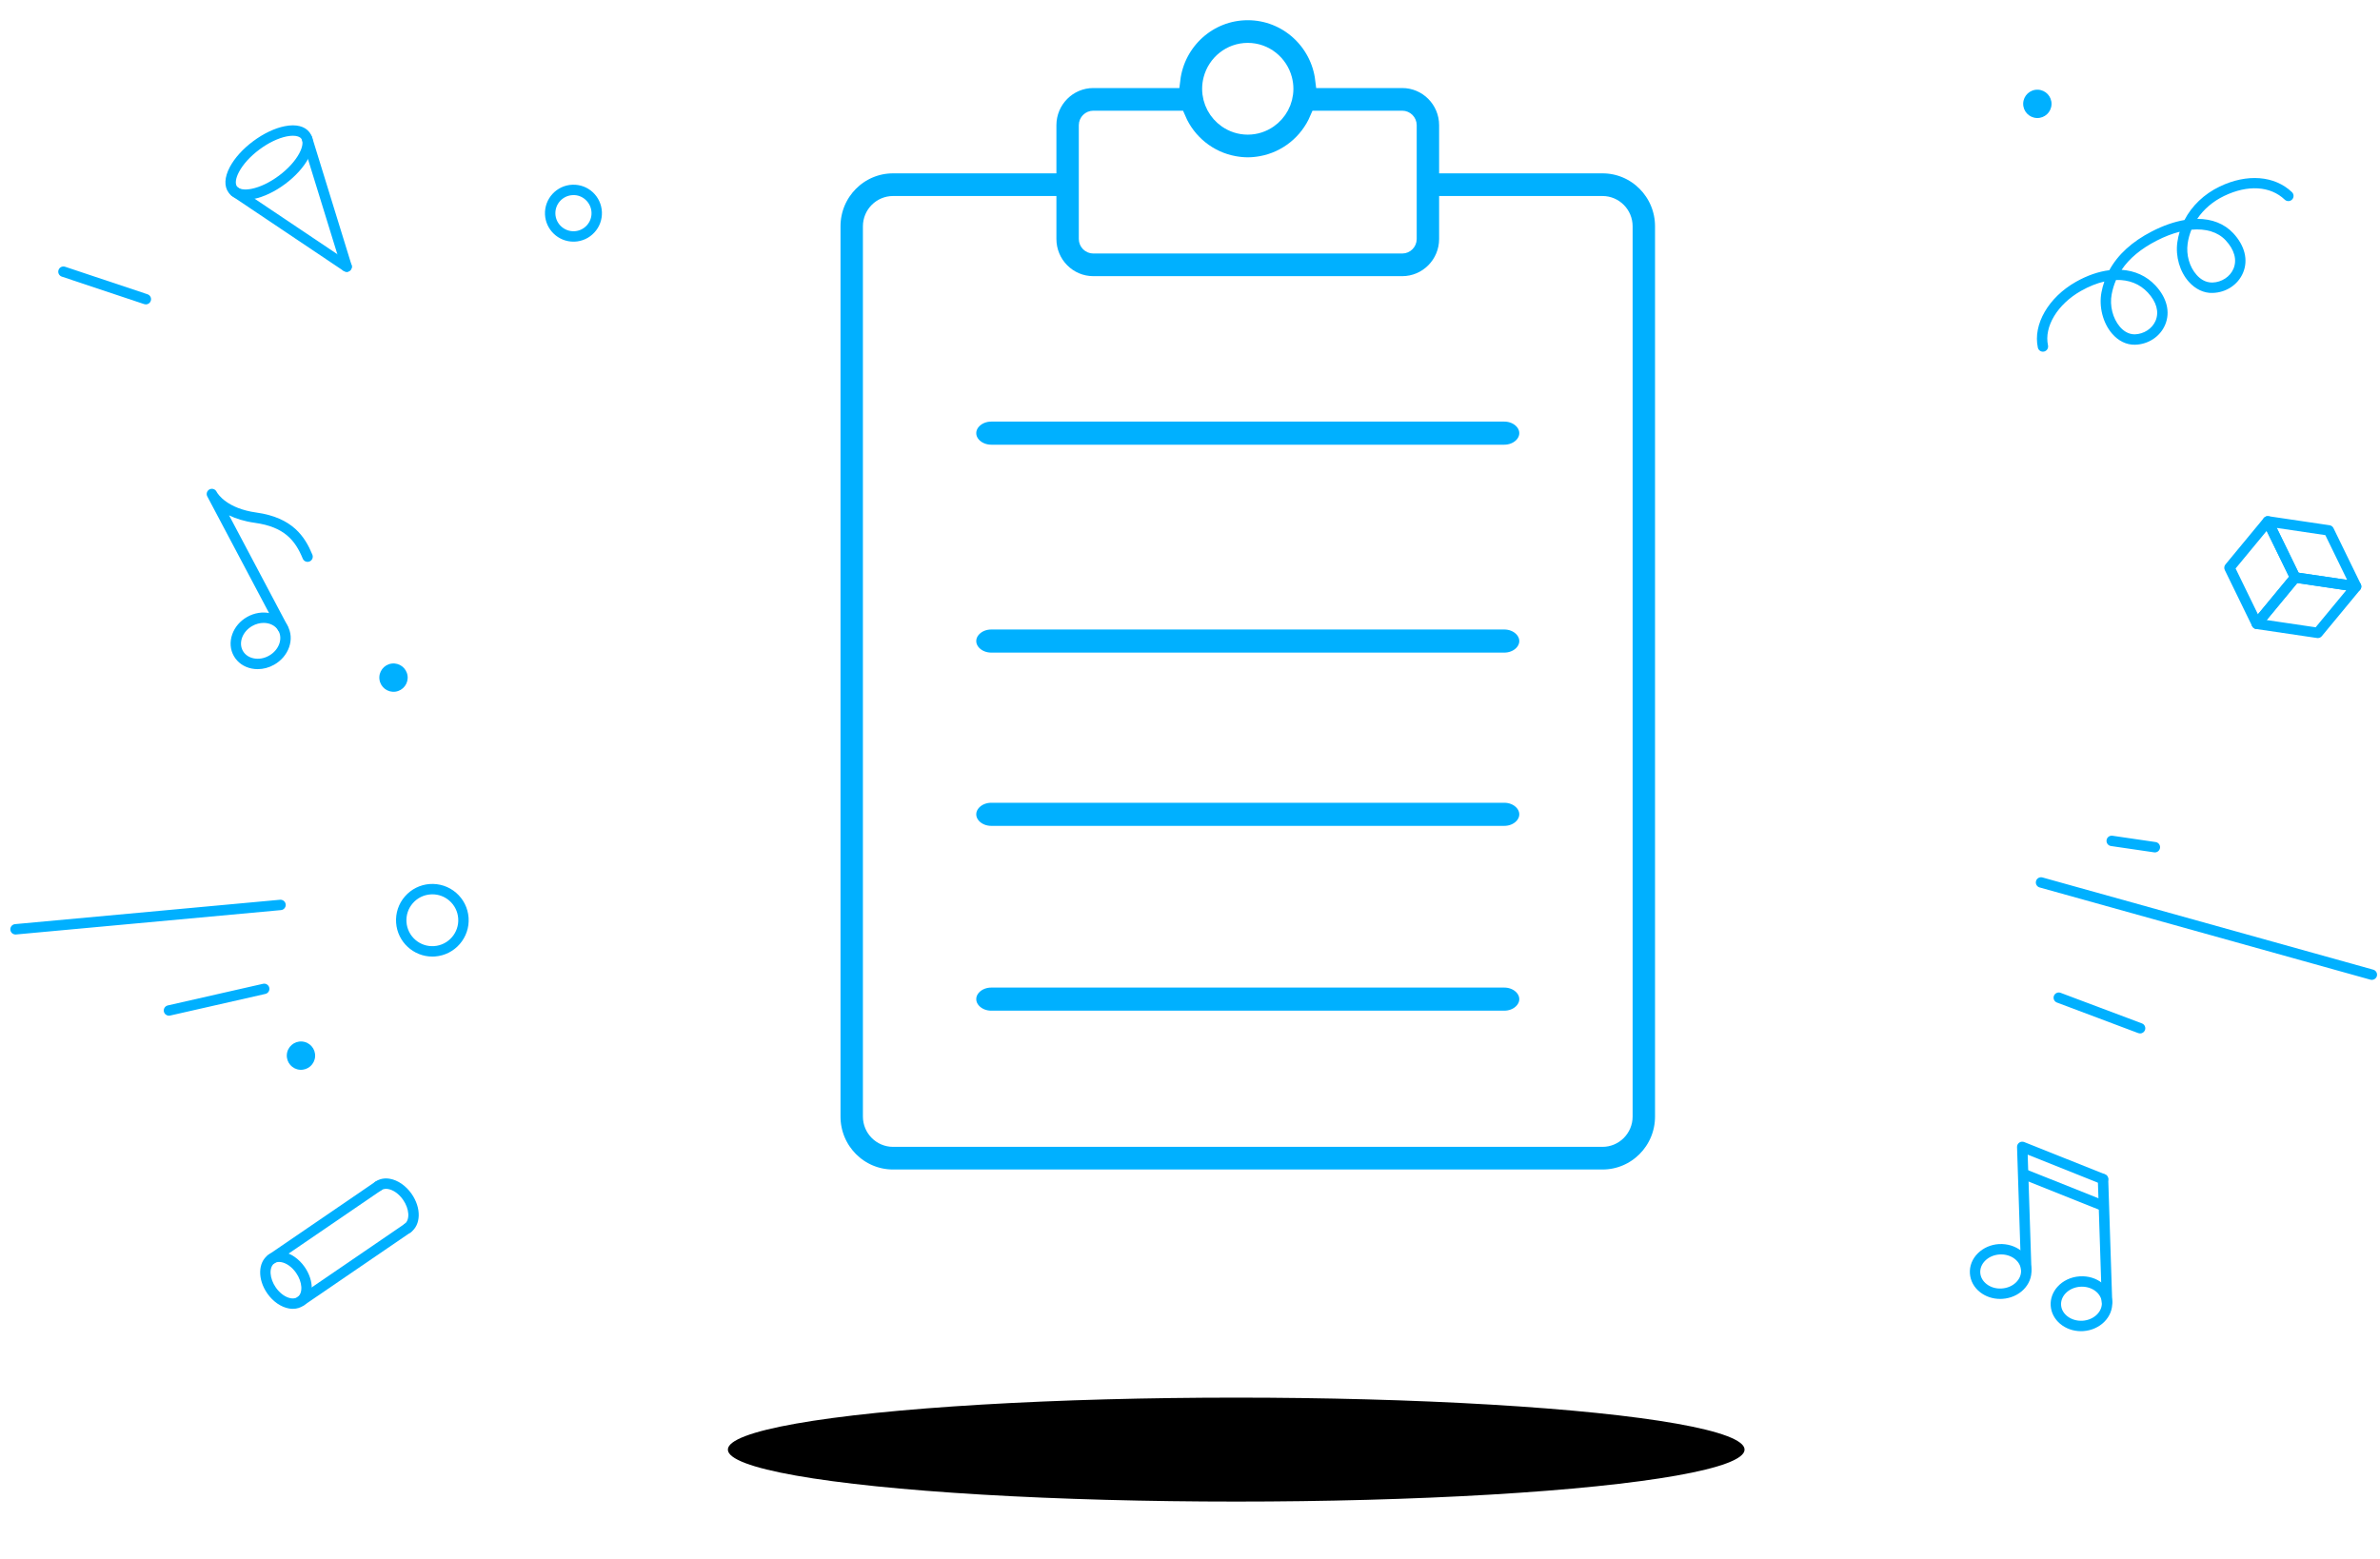 <?xml version="1.0" encoding="UTF-8"?>
<svg width="206px" height="135px" viewBox="0 0 206 135" version="1.1" xmlns="http://www.w3.org/2000/svg" xmlns:xlink="http://www.w3.org/1999/xlink">
    <!-- Generator: Sketch 49.3 (51167) - http://www.bohemiancoding.com/sketch -->
    <title>illu_congrats</title>
    <desc>Created with Sketch.</desc>
    <defs>
        <ellipse id="path-1" cx="44" cy="122.5" rx="44" ry="4.5"></ellipse>
        <filter x="-9.7%" y="-72.2%" width="119.3%" height="288.9%" filterUnits="objectBoundingBox" id="filter-2">
            <feOffset dx="0" dy="2" in="SourceAlpha" result="shadowOffsetOuter1"></feOffset>
            <feGaussianBlur stdDeviation="2.5" in="shadowOffsetOuter1" result="shadowBlurOuter1"></feGaussianBlur>
            <feColorMatrix values="0 0 0 0 0   0 0 0 0 0.69   0 0 0 0 1  0 0 0 0.132 0" type="matrix" in="shadowBlurOuter1"></feColorMatrix>
        </filter>
    </defs>
    <g id="Design---Propositions-DA" stroke="none" stroke-width="1" fill="none" fill-rule="evenodd">
        <g id="07-Capdel_Website_Fiche_Evènement_réservation_Popin-1" transform="translate(-533, -236)">
            <g id="popin" transform="translate(369, 182)">
                <g id="illu_congrats" transform="translate(164, 55)">
                    <g id="Group" transform="translate(63, 0)">
                        <path d="M77.561,95.668 C77.561,96.699 76.727,97.539 75.703,97.539 L14.297,97.539 C13.273,97.539 12.439,96.699 12.439,95.668 L12.439,18.59 C12.439,17.559 13.273,16.72 14.297,16.72 L27.687,16.72 L27.687,19.688 C27.687,21.881 29.454,23.659 31.633,23.659 L58.368,23.659 C60.546,23.659 62.312,21.881 62.312,19.688 L62.312,16.72 L75.703,16.72 C76.727,16.72 77.561,17.559 77.561,18.59 L77.561,95.668 Z M31.126,9.842 C31.126,9.562 31.354,9.333 31.633,9.333 L38.904,9.333 C39.774,11.357 41.608,12.858 43.823,13.258 C44.206,13.327 44.598,13.369 45,13.369 C45.402,13.369 45.794,13.327 46.177,13.258 C48.392,12.858 50.226,11.357 51.096,9.333 L58.368,9.333 C58.646,9.333 58.873,9.562 58.873,9.842 L58.873,19.688 C58.873,19.969 58.646,20.198 58.368,20.198 L31.633,20.198 C31.354,20.198 31.126,19.969 31.126,19.688 L31.126,9.842 Z M45,3.462 C46.485,3.462 47.734,4.488 48.094,5.872 C48.161,6.131 48.2,6.403 48.2,6.685 C48.2,7.781 47.653,8.752 46.817,9.333 C46.301,9.694 45.675,9.907 45,9.907 C44.325,9.907 43.699,9.694 43.182,9.333 C42.348,8.752 41.8,7.781 41.8,6.685 C41.8,6.403 41.839,6.131 41.906,5.872 C42.266,4.488 43.515,3.462 45,3.462 Z M75.703,13.258 L62.312,13.258 L62.312,9.842 C62.312,7.649 60.546,5.872 58.368,5.872 L51.586,5.872 C51.187,2.564 48.393,0 45,0 C41.607,0 38.814,2.564 38.414,5.872 L31.633,5.872 C29.454,5.872 27.687,7.649 27.687,9.842 L27.687,13.258 L14.297,13.258 C11.371,13.258 9,15.645 9,18.59 L9,95.668 C9,98.613 11.371,101 14.297,101 L75.703,101 C78.629,101 81,98.613 81,95.668 L81,18.59 C81,15.645 78.629,13.258 75.703,13.258 Z" id="Fill-4" stroke="#FFFFFF" stroke-width="1.5" fill="#00B0FF"></path>
                        <g id="Oval-3" fill="black" fill-opacity="1">
                            <use filter="url(#filter-2)" xlink:href="#path-1"></use>
                        </g>
                        <path d="M70,36.501 C70,37.881 68.748,39 67.204,39 L22.797,39 C21.252,39 20,37.881 20,36.501 C20,35.12 21.252,34 22.797,34 L67.204,34 C68.748,34 70,35.12 70,36.501" id="Fill-5" stroke="#FFFFFF" stroke-width="3" fill="#00B0FF"></path>
                        <path d="M70,54.5 C70,55.881 68.748,57 67.204,57 L22.797,57 C21.252,57 20,55.881 20,54.5 C20,53.12 21.252,52 22.797,52 L67.204,52 C68.748,52 70,53.12 70,54.5" id="Fill-7" stroke="#FFFFFF" stroke-width="3" fill="#00B0FF"></path>
                        <path d="M70,69.501 C70,70.881 68.748,72 67.204,72 L22.797,72 C21.252,72 20,70.881 20,69.501 C20,68.12 21.252,67 22.797,67 L67.204,67 C68.748,67 70,68.12 70,69.501" id="Fill-9" stroke="#FFFFFF" stroke-width="3" fill="#00B0FF"></path>
                        <path d="M70,85.499 C70,86.881 68.748,88 67.204,88 L22.797,88 C21.252,88 20,86.881 20,85.499 C20,84.12 21.252,83 22.797,83 L67.204,83 C68.748,83 70,84.12 70,85.499" id="Fill-11" stroke="#FFFFFF" stroke-width="3" fill="#00B0FF"></path>
                    </g>
                    <g id="motifs" transform="translate(0, 6)">
                        <path d="M24.622,8.858 C23.923,9.378 23.201,9.755 22.53,9.975 C22.294,10.052 22.07,10.096 21.85,10.134 L29.354,15.216 L26.646,6.589 L26.622,6.648 C26.214,7.417 25.503,8.203 24.622,8.858" id="Fill-16" fill="#FFFFFF"></path>
                        <path d="M24.804,4.718 C24.641,4.75 24.472,4.795 24.302,4.851 C23.684,5.053 23.024,5.405 22.398,5.871 C21.601,6.464 20.964,7.165 20.604,7.842 C20.303,8.41 20.244,8.888 20.427,9.171 L20.802,9.424 C21.48,9.643 22.816,9.309 24.195,8.284 C24.993,7.691 25.631,6.99 25.99,6.312 C26.182,5.949 26.266,5.63 26.262,5.366 L26.125,4.928 C25.907,4.672 25.432,4.593 24.804,4.718" id="Fill-17" fill="#FFFFFF"></path>
                        <path d="M25.349,4.752 C25.19,4.752 25.013,4.771 24.821,4.808 C24.082,4.955 23.241,5.359 22.454,5.944 C21.667,6.53 21.039,7.22 20.686,7.886 C20.396,8.431 20.332,8.903 20.515,9.148 C20.697,9.393 21.167,9.467 21.773,9.347 C22.512,9.2 23.353,8.796 24.14,8.211 C24.927,7.625 25.555,6.935 25.908,6.269 C26.198,5.724 26.262,5.252 26.08,5.007 C25.955,4.839 25.695,4.752 25.349,4.752 Z M21.242,10.303 C20.598,10.304 20.096,10.092 19.793,9.685 C19.386,9.139 19.421,8.35 19.891,7.464 C20.305,6.683 21.024,5.886 21.917,5.223 C22.809,4.559 23.778,4.098 24.646,3.926 C25.63,3.73 26.395,3.924 26.801,4.47 C27.208,5.016 27.173,5.805 26.704,6.691 C26.289,7.472 25.57,8.269 24.677,8.932 C23.785,9.596 22.816,10.057 21.948,10.229 C21.698,10.279 21.462,10.303 21.242,10.303 Z" id="Fill-18" fill="#00B0FF"></path>
                        <path d="M30.002,16.537 C29.81,16.537 29.632,16.413 29.572,16.22 L26.153,5.141 C26.08,4.903 26.213,4.651 26.451,4.578 C26.689,4.505 26.94,4.638 27.014,4.876 L30.432,15.954 C30.505,16.192 30.372,16.444 30.135,16.517 L30.002,16.537" id="Fill-19" fill="#00B0FF"></path>
                        <path d="M30.001,16.537 L29.752,16.461 L20.073,9.969 C19.866,9.831 19.811,9.551 19.95,9.345 C20.088,9.139 20.368,9.083 20.574,9.222 L30.252,15.714 C30.459,15.852 30.514,16.132 30.375,16.337 C30.289,16.467 30.146,16.537 30.001,16.537" id="Fill-20" fill="#00B0FF"></path>
                        <polyline id="Fill-21" fill="#FFFFFF" points="198.331 42.955 195.396 46.508 193.293 42.191 196.23 38.638 198.331 42.955"></polyline>
                        <polyline id="Fill-22" fill="#FFFFFF" points="196.761 38.483 201.387 39.167 203.462 43.429 198.837 42.745 196.761 38.483"></polyline>
                        <polyline id="Fill-23" fill="#FFFFFF" points="203.415 43.974 200.502 47.498 195.854 46.81 198.767 43.286 203.415 43.974"></polyline>
                        <path d="M198.956,42.583 L203.156,43.205 L201.268,39.329 L197.067,38.707 L198.956,42.583 Z M203.935,44.225 L203.869,44.22 L198.59,43.439 C198.442,43.417 198.315,43.324 198.251,43.191 L195.885,38.335 C195.812,38.184 195.827,38.006 195.926,37.871 C196.024,37.737 196.189,37.669 196.355,37.692 L201.634,38.473 C201.781,38.495 201.908,38.587 201.973,38.721 L204.339,43.578 C204.412,43.728 204.396,43.906 204.298,44.041 C204.212,44.158 204.077,44.225 203.935,44.225 Z" id="Fill-24" fill="#00B0FF"></path>
                        <path d="M193.502,42.216 L195.435,46.184 L198.124,42.93 L196.19,38.963 L193.502,42.216 Z M195.336,47.46 L195.282,47.456 C195.131,47.438 194.998,47.344 194.932,47.207 L192.566,42.35 C192.489,42.191 192.512,42.002 192.624,41.866 L195.942,37.851 C196.04,37.732 196.185,37.672 196.343,37.691 C196.494,37.709 196.627,37.803 196.693,37.94 L199.06,42.797 C199.137,42.955 199.114,43.145 199.002,43.28 L195.683,47.296 C195.597,47.4 195.469,47.46 195.336,47.46 Z" id="Fill-25" fill="#00B0FF"></path>
                        <path d="M196.191,46.681 L200.43,47.308 L203.079,44.103 L198.841,43.476 L196.191,46.681 Z M200.615,48.241 L200.55,48.236 L195.271,47.455 C195.109,47.431 194.974,47.322 194.916,47.17 C194.857,47.019 194.886,46.848 194.989,46.723 L198.309,42.707 C198.408,42.586 198.564,42.526 198.721,42.549 L204,43.33 C204.161,43.354 204.297,43.462 204.355,43.614 C204.413,43.765 204.385,43.937 204.281,44.062 L200.962,48.077 C200.876,48.182 200.748,48.241 200.615,48.241 Z" id="Fill-26" fill="#00B0FF"></path>
                        <path d="M189.679,12.885 C189.521,13.271 189.409,13.675 189.351,14.091 C189.214,15.072 189.51,16.109 190.125,16.797 C190.403,17.108 190.839,17.467 191.492,17.461 C192.293,17.44 193.026,16.959 193.318,16.264 C193.642,15.494 193.4,14.62 192.639,13.803 C191.96,13.075 190.912,12.773 189.679,12.885 Z M183.154,17.239 C182.984,17.63 182.858,18.042 182.776,18.475 C182.59,19.459 182.866,20.561 183.48,21.283 C183.743,21.593 184.174,21.947 184.772,21.946 C185.563,21.925 186.289,21.45 186.577,20.763 C186.896,20.001 186.657,19.137 185.904,18.328 C185.2,17.573 184.268,17.208 183.154,17.239 Z M176.824,23.447 C176.616,23.447 176.43,23.303 176.385,23.092 C175.951,21.087 177.303,18.748 179.673,17.403 C180.659,16.844 181.644,16.508 182.571,16.394 C183.307,15.042 184.54,13.916 186.26,13.032 C187.242,12.527 188.191,12.199 189.076,12.048 C189.714,10.822 190.773,9.798 192.12,9.153 C194.478,8.014 196.876,8.199 198.379,9.635 C198.558,9.807 198.564,10.092 198.393,10.272 C198.22,10.451 197.937,10.457 197.756,10.286 C196.514,9.097 194.554,8.977 192.51,9.964 C191.537,10.43 190.737,11.121 190.181,11.948 L190.187,11.948 C191.45,11.948 192.526,12.363 193.297,13.189 C194.3,14.265 194.61,15.512 194.148,16.612 C193.716,17.644 192.682,18.331 191.516,18.36 C190.769,18.391 190.026,18.038 189.453,17.397 C188.668,16.517 188.287,15.202 188.46,13.966 C188.503,13.659 188.57,13.357 188.66,13.064 C188.025,13.224 187.356,13.481 186.672,13.833 C185.306,14.535 184.299,15.371 183.636,16.361 C184.78,16.438 185.795,16.891 186.563,17.715 C187.558,18.782 187.865,20.02 187.407,21.111 C186.978,22.134 185.953,22.816 184.796,22.845 C184.056,22.864 183.348,22.517 182.794,21.866 C182.011,20.945 181.657,19.548 181.892,18.308 C181.953,17.986 182.035,17.675 182.14,17.373 C181.491,17.522 180.811,17.793 180.116,18.187 C178.086,19.339 176.913,21.277 177.264,22.902 C177.316,23.145 177.162,23.384 176.919,23.437 L176.824,23.447 Z" id="Fill-27" fill="#00B0FF"></path>
                        <path d="M12.625,19.354 L12.483,19.33 L5.349,16.948 C5.113,16.869 4.986,16.614 5.065,16.378 C5.144,16.142 5.397,16.015 5.634,16.094 L12.768,18.477 C13.004,18.555 13.131,18.81 13.052,19.046 C12.989,19.234 12.814,19.354 12.625,19.354" id="Fill-28" fill="#00B0FF"></path>
                        <path d="M37.426,70.427 L37.262,70.433 C36.664,70.476 36.118,70.748 35.726,71.201 C35.333,71.654 35.14,72.233 35.183,72.83 C35.271,74.065 36.34,74.998 37.582,74.909 C38.816,74.821 39.748,73.745 39.66,72.511 C39.617,71.912 39.344,71.367 38.892,70.975 C38.48,70.618 37.965,70.427 37.426,70.427 Z M37.421,75.816 C35.788,75.816 34.404,74.548 34.286,72.895 C34.226,72.058 34.495,71.246 35.045,70.611 C35.596,69.978 36.36,69.595 37.197,69.534 C38.033,69.478 38.846,69.744 39.481,70.294 C40.115,70.845 40.498,71.609 40.558,72.446 C40.681,74.176 39.375,75.684 37.646,75.808 L37.421,75.816 Z" id="Fill-29" fill="#00B0FF"></path>
                        <path d="M35.275,51.498 C35.183,50.827 34.564,50.357 33.893,50.45 C33.221,50.542 32.752,51.161 32.844,51.832 C32.937,52.503 33.556,52.973 34.227,52.881 C34.898,52.788 35.368,52.169 35.275,51.498" id="Fill-30" fill="#00B0FF"></path>
                        <path d="M175.116,1.954 C175.096,2.632 175.628,3.197 176.306,3.218 C176.982,3.238 177.549,2.706 177.569,2.028 C177.59,1.351 177.058,0.785 176.38,0.765 C175.702,0.744 175.137,1.277 175.116,1.954" id="Fill-31" fill="#00B0FF"></path>
                        <path d="M24.826,84.311 C24.78,84.986 25.292,85.571 25.968,85.616 C26.645,85.662 27.229,85.151 27.274,84.474 C27.319,83.798 26.808,83.213 26.132,83.168 C25.456,83.123 24.871,83.635 24.826,84.311" id="Fill-32" fill="#00B0FF"></path>
                        <path d="M186.516,66.797 L186.449,66.792 L182.713,66.245 C182.467,66.209 182.297,65.981 182.333,65.734 C182.369,65.487 182.597,65.32 182.844,65.355 L186.58,65.901 C186.826,65.938 186.996,66.166 186.96,66.412 C186.927,66.636 186.735,66.797 186.516,66.797" id="Fill-33" fill="#00B0FF"></path>
                        <path d="M185.236,82.473 L185.078,82.443 L178.038,79.796 C177.806,79.709 177.688,79.449 177.775,79.217 C177.862,78.984 178.124,78.867 178.355,78.954 L185.395,81.602 C185.627,81.689 185.745,81.948 185.657,82.181 C185.59,82.361 185.418,82.473 185.236,82.473" id="Fill-34" fill="#00B0FF"></path>
                        <path d="M205.295,77.834 L205.174,77.818 L176.54,69.832 C176.301,69.765 176.161,69.517 176.228,69.277 C176.294,69.038 176.539,68.901 176.782,68.965 L205.416,76.95 C205.655,77.018 205.795,77.266 205.729,77.505 C205.673,77.704 205.492,77.834 205.295,77.834" id="Fill-35" fill="#00B0FF"></path>
                        <path d="M1.344,73.905 C1.114,73.905 0.918,73.73 0.896,73.496 C0.874,73.249 1.056,73.029 1.304,73.007 L24.239,70.896 C24.483,70.877 24.706,71.056 24.729,71.303 C24.751,71.55 24.569,71.77 24.321,71.792 L1.386,73.903 L1.344,73.905" id="Fill-36" fill="#00B0FF"></path>
                        <path d="M14.624,80.934 C14.419,80.934 14.233,80.792 14.186,80.583 C14.131,80.341 14.283,80.1 14.525,80.045 L22.77,78.172 C23.011,78.117 23.253,78.269 23.308,78.511 C23.363,78.753 23.211,78.994 22.969,79.049 L14.725,80.922 L14.624,80.934" id="Fill-37" fill="#00B0FF"></path>
                        <path d="M49.571,9.893 C48.709,9.928 48.036,10.659 48.071,11.521 C48.106,12.382 48.842,13.049 49.698,13.02 C50.116,13.003 50.502,12.824 50.786,12.517 C51.069,12.21 51.215,11.81 51.198,11.393 C51.163,10.53 50.416,9.842 49.571,9.893 Z M49.633,13.921 C48.32,13.921 47.226,12.882 47.171,11.558 C47.116,10.2 48.176,9.049 49.534,8.993 C50.906,8.935 52.041,9.998 52.098,11.356 C52.124,12.014 51.894,12.643 51.447,13.127 C51.001,13.611 50.393,13.893 49.735,13.92 L49.633,13.921 Z" id="Fill-38" fill="#00B0FF"></path>
                        <path d="M24.489,47.833 C24.328,47.833 24.172,47.746 24.091,47.593 L17.958,36.007 L17.935,35.964 C17.829,35.743 17.919,35.478 18.138,35.367 C18.356,35.256 18.624,35.342 18.739,35.559 L18.76,35.599 C18.873,35.796 19.667,37.023 22.187,37.373 C25.32,37.808 26.397,39.462 27.038,41.023 C27.132,41.253 27.022,41.516 26.792,41.61 C26.562,41.704 26.3,41.594 26.205,41.365 C25.545,39.757 24.588,38.615 22.062,38.264 C21.135,38.135 20.402,37.895 19.828,37.616 L24.887,47.173 C25.003,47.392 24.919,47.664 24.699,47.781 L24.489,47.833" id="Fill-39" fill="#00B0FF"></path>
                        <path d="M22.821,46.928 C22.495,46.928 22.151,47.015 21.831,47.196 C21.411,47.436 21.098,47.799 20.949,48.22 C20.809,48.619 20.835,49.021 21.024,49.353 C21.213,49.685 21.545,49.914 21.96,49.997 C22.398,50.086 22.871,50.002 23.29,49.762 C23.711,49.523 24.024,49.159 24.173,48.738 C24.313,48.34 24.287,47.938 24.098,47.606 C23.847,47.165 23.358,46.928 22.821,46.928 Z M22.305,50.931 C22.13,50.931 21.955,50.914 21.783,50.88 C21.109,50.744 20.562,50.36 20.242,49.799 C19.922,49.236 19.872,48.57 20.1,47.922 C20.321,47.296 20.777,46.76 21.386,46.414 C22.666,45.687 24.233,46.023 24.88,47.16 C25.2,47.722 25.25,48.389 25.022,49.037 C24.801,49.662 24.345,50.198 23.736,50.544 C23.288,50.799 22.794,50.931 22.305,50.931 Z" id="Fill-40" fill="#00B0FF"></path>
                        <path d="M173.206,101.602 L173.073,101.606 C172.591,101.636 172.149,101.825 171.831,102.139 C171.53,102.435 171.378,102.809 171.402,103.19 C171.426,103.571 171.624,103.922 171.96,104.179 C172.314,104.449 172.772,104.585 173.259,104.551 C173.742,104.521 174.184,104.332 174.501,104.019 C174.802,103.723 174.955,103.349 174.931,102.968 C174.882,102.193 174.12,101.602 173.206,101.602 Z M173.123,105.455 C172.493,105.455 171.892,105.259 171.413,104.894 C170.867,104.477 170.545,103.892 170.504,103.246 C170.463,102.601 170.71,101.98 171.2,101.497 C171.672,101.032 172.317,100.751 173.017,100.707 C174.489,100.626 175.747,101.604 175.829,102.911 C175.869,103.557 175.622,104.178 175.133,104.66 C174.66,105.125 174.015,105.405 173.315,105.449 L173.123,105.455 Z" id="Fill-41" fill="#00B0FF"></path>
                        <path d="M175.38,103.39 C175.138,103.39 174.938,103.197 174.93,102.954 L174.584,92.306 C174.579,92.154 174.651,92.01 174.775,91.923 C174.901,91.836 175.063,91.818 175.201,91.873 L182.193,94.666 C182.424,94.758 182.536,95.021 182.444,95.251 C182.353,95.482 182.09,95.593 181.859,95.502 L175.506,92.964 L175.83,102.925 C175.838,103.173 175.643,103.381 175.395,103.39 L175.38,103.39" id="Fill-42" fill="#00B0FF"></path>
                        <path d="M180.201,104.395 L180.066,104.399 C179.543,104.431 179.062,104.655 178.746,105.014 C178.498,105.295 178.374,105.639 178.396,105.982 C178.446,106.793 179.292,107.4 180.252,107.344 C181.225,107.282 181.975,106.571 181.924,105.76 C181.875,104.985 181.114,104.395 180.201,104.395 Z M180.12,108.248 C178.733,108.248 177.576,107.289 177.497,106.038 C177.46,105.455 177.664,104.88 178.07,104.419 C178.544,103.882 179.25,103.548 180.01,103.5 C181.504,103.404 182.739,104.396 182.822,105.703 C182.904,107.011 181.776,108.15 180.309,108.242 L180.12,108.248 Z" id="Fill-43" fill="#00B0FF"></path>
                        <path d="M182.373,106.182 C182.131,106.182 181.932,105.989 181.923,105.746 L181.576,95.099 C181.568,94.851 181.764,94.643 182.012,94.634 C182.264,94.636 182.468,94.821 182.477,95.069 L182.823,105.717 C182.831,105.965 182.636,106.173 182.388,106.182 L182.373,106.182" id="Fill-44" fill="#00B0FF"></path>
                        <path d="M182.015,97.829 L181.848,97.797 L175.008,95.067 C174.777,94.975 174.665,94.713 174.757,94.482 C174.85,94.251 175.112,94.141 175.342,94.231 L182.182,96.961 C182.412,97.053 182.524,97.315 182.433,97.546 C182.362,97.722 182.193,97.829 182.015,97.829" id="Fill-45" fill="#00B0FF"></path>
                        <path d="M26.025,105.653 L35.284,99.325 C35.97,98.83 35.956,97.614 35.253,96.609 C34.549,95.603 33.423,95.189 32.736,95.684 L23.478,102.012 C24.164,101.517 25.291,101.931 25.994,102.937 C26.697,103.942 26.711,105.158 26.025,105.653" id="Fill-46" fill="#FFFFFF"></path>
                        <path d="M25.994,102.937 C25.291,101.931 24.164,101.517 23.478,102.012 C22.791,102.507 22.806,103.724 23.509,104.729 C24.212,105.734 25.338,106.149 26.025,105.653 C26.711,105.158 26.697,103.942 25.994,102.937" id="Fill-47" fill="#FFFFFF"></path>
                        <path d="M24.157,102.253 C24.023,102.253 23.873,102.281 23.741,102.377 C23.263,102.722 23.325,103.682 23.877,104.472 C24.228,104.974 24.712,105.319 25.171,105.398 C25.334,105.425 25.568,105.428 25.762,105.288 C26.24,104.943 26.178,103.984 25.625,103.194 C25.274,102.692 24.79,102.346 24.332,102.268 L24.157,102.253 Z M25.35,106.313 C25.242,106.313 25.132,106.304 25.02,106.284 C24.33,106.167 23.626,105.683 23.14,104.987 C22.284,103.763 22.316,102.295 23.214,101.647 C23.567,101.392 24.006,101.297 24.482,101.381 C25.173,101.498 25.876,101.984 26.362,102.679 C27.22,103.904 27.187,105.371 26.288,106.019 C26.018,106.213 25.698,106.313 25.35,106.313 Z" id="Fill-48" fill="#00B0FF"></path>
                        <path d="M35.284,99.776 C35.144,99.776 35.006,99.71 34.919,99.588 C34.773,99.387 34.819,99.106 35.021,98.96 C35.499,98.615 35.437,97.656 34.884,96.866 C34.532,96.364 34.049,96.018 33.59,95.94 C33.427,95.911 33.193,95.908 33,96.049 C32.799,96.195 32.518,96.148 32.372,95.947 C32.227,95.745 32.272,95.464 32.474,95.318 C32.826,95.065 33.262,94.969 33.741,95.053 C34.432,95.17 35.135,95.655 35.621,96.351 C36.479,97.576 36.446,99.043 35.547,99.691 C35.467,99.748 35.375,99.776 35.284,99.776" id="Fill-49" fill="#00B0FF"></path>
                        <path d="M23.478,102.462 C23.335,102.462 23.193,102.394 23.106,102.266 C22.966,102.061 23.019,101.78 23.224,101.641 L32.482,95.313 C32.687,95.17 32.967,95.223 33.108,95.43 C33.248,95.635 33.195,95.915 32.99,96.055 L23.731,102.383 L23.478,102.462" id="Fill-50" fill="#00B0FF"></path>
                        <path d="M26.025,106.104 C25.882,106.104 25.741,106.035 25.653,105.907 C25.513,105.702 25.566,105.422 25.771,105.282 L35.03,98.954 C35.234,98.812 35.515,98.865 35.655,99.071 C35.795,99.276 35.743,99.557 35.538,99.696 L26.279,106.025 L26.025,106.104" id="Fill-51" fill="#00B0FF"></path>
                    </g>
                </g>
            </g>
        </g>
    </g>
</svg>
